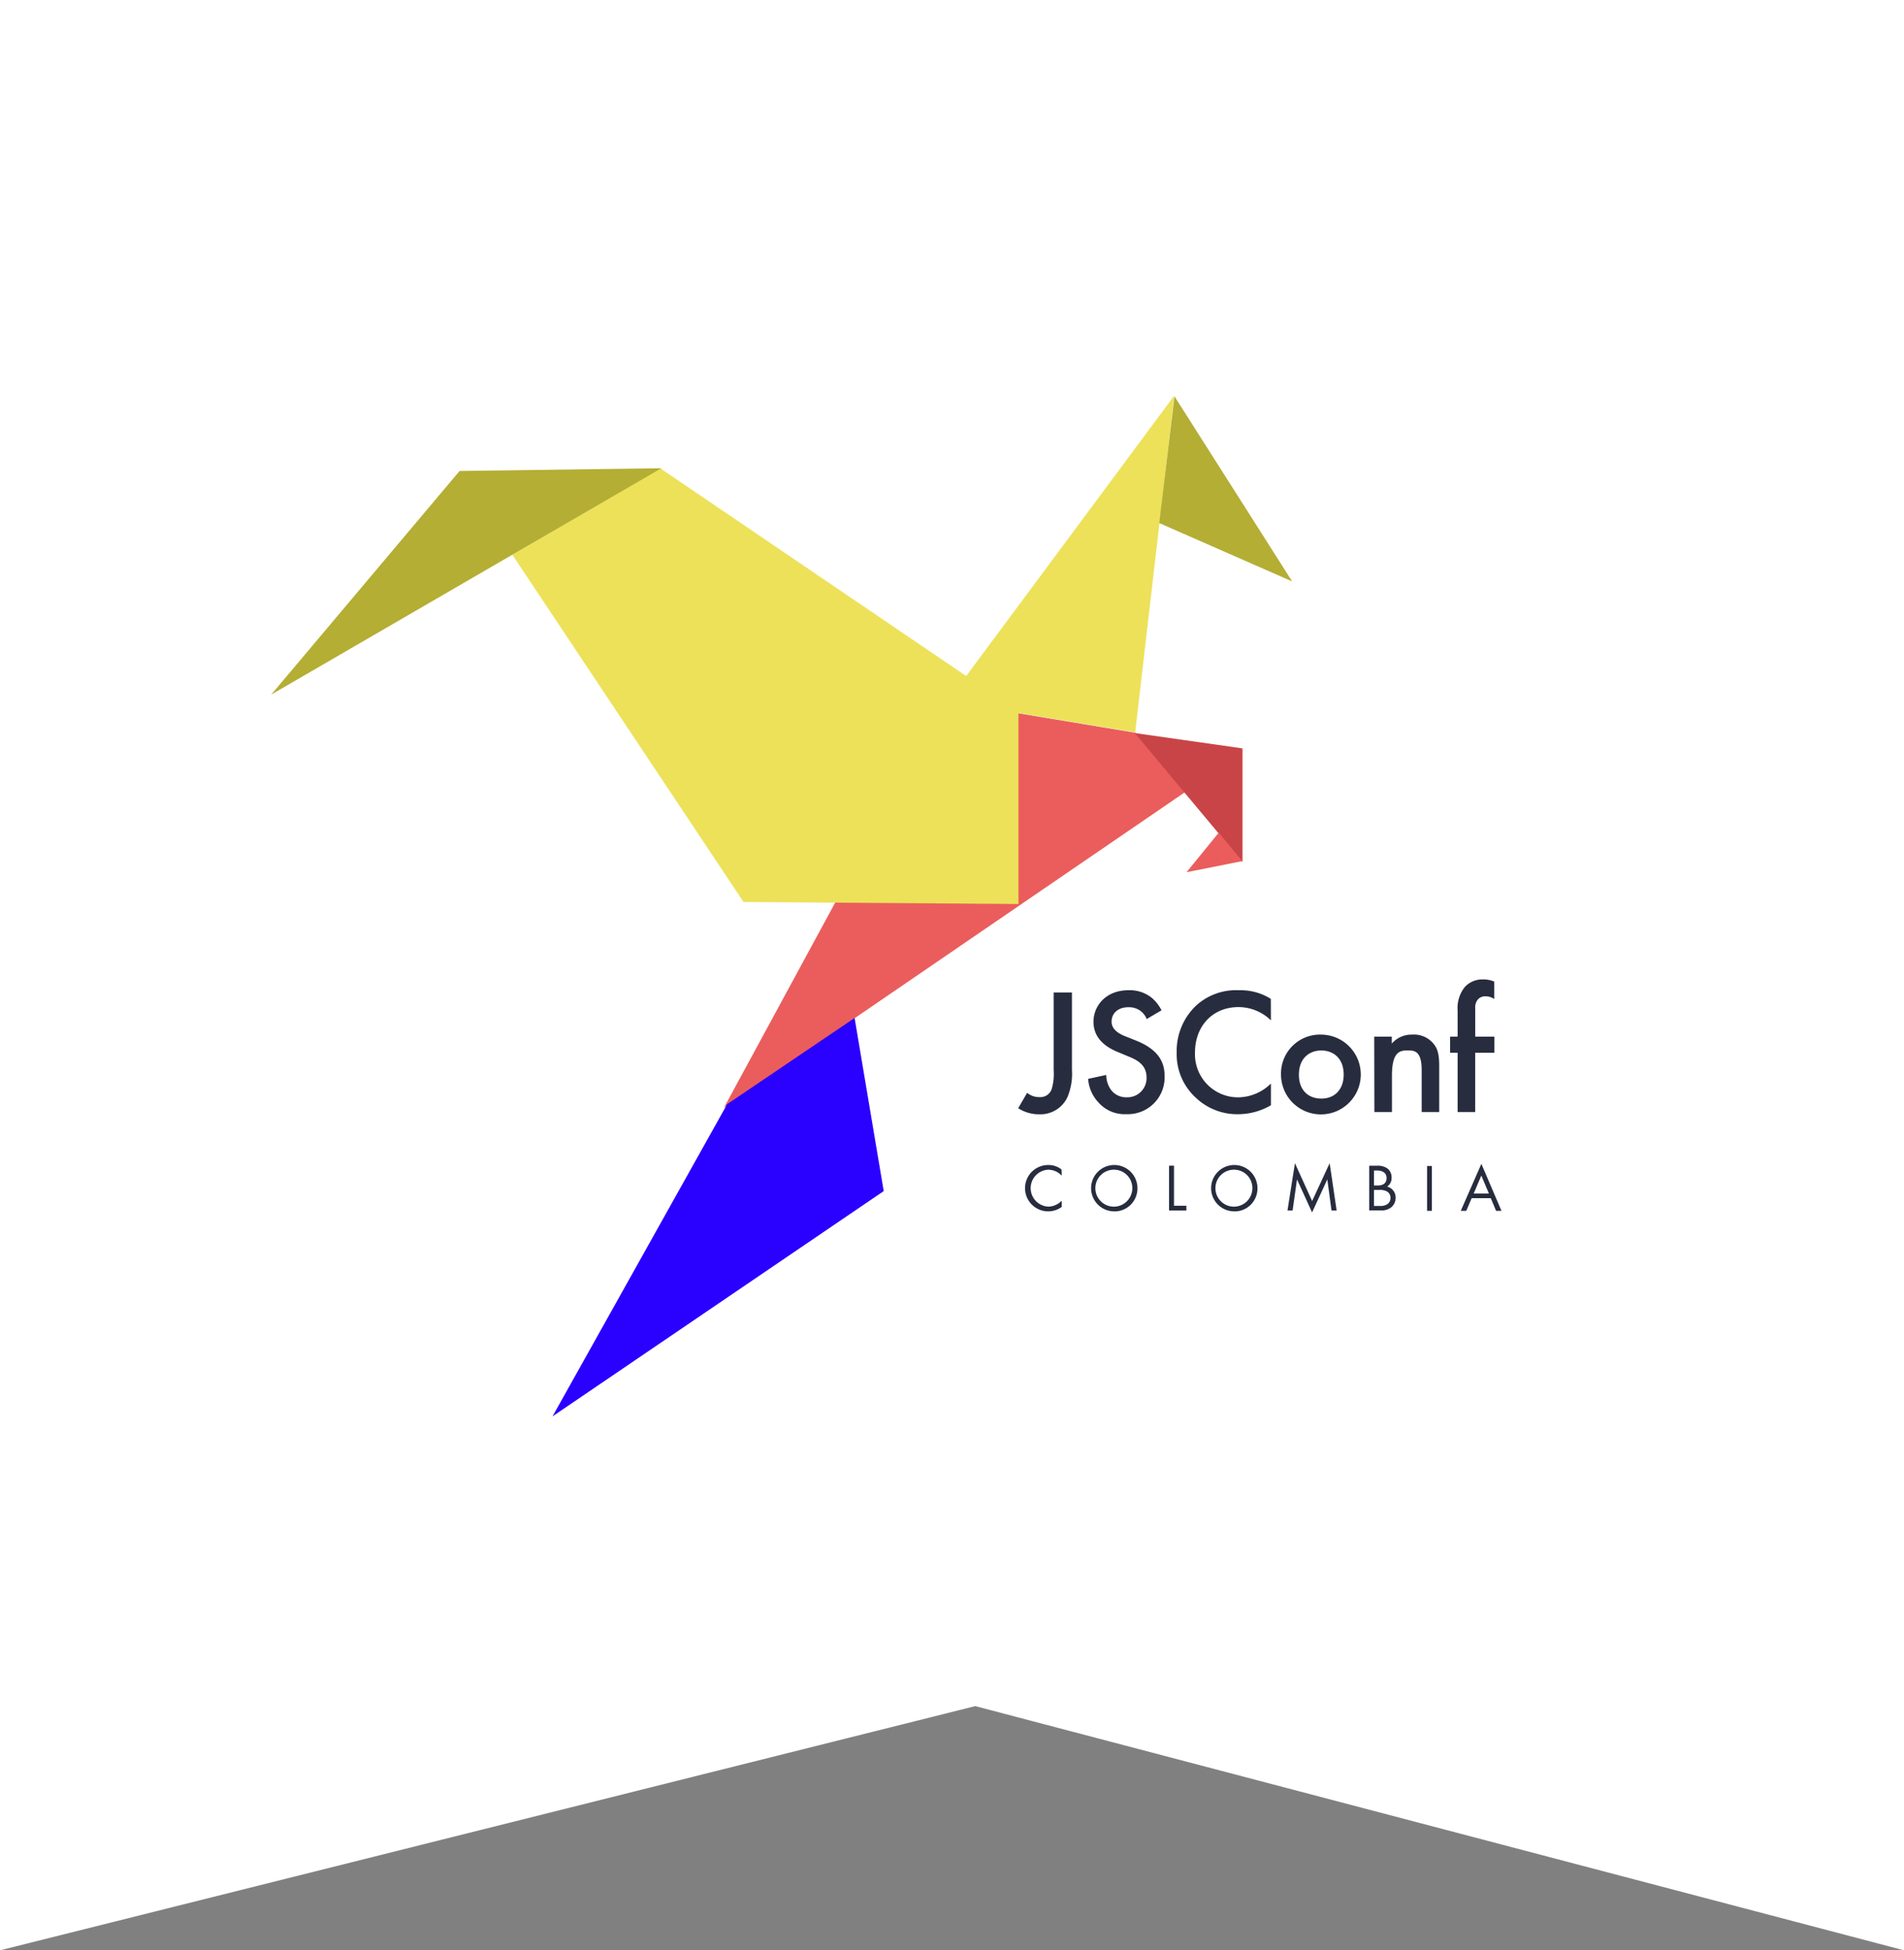 <svg xmlns="http://www.w3.org/2000/svg" viewBox="0 0 397.71 407.32"><rect x="0" y="0" width="397.71" height="407.32" fill="#808080" stroke="none"/><defs><style>.cls-1{fill:#fff;}.cls-2{fill:#ea5d5c;}.cls-3{fill:#ede15a;}.cls-4{fill:#b4ae34;}.cls-5{fill:#c94446;}.cls-6{fill:#2a00ff;}.cls-7{fill:#272c3e;}</style></defs><title>Asset 13</title><g id="Layer_2" data-name="Layer 2"><g id="Layer_1-2" data-name="Layer 1"><polygon class="cls-1" points="397.71 407.32 203.71 356.32 0 407.32 0 0 397.71 0 397.71 407.32"/><g id="JS-Conf-V2"><g id="Menu-Fixed"><g id="menu-fixed-2" data-name="menu-fixed"><g id="Logo-JsConf"><g id="JsConf-Iso"><polygon id="Cuerpo" class="cls-2" points="151.23 231.32 197.3 146.4 237.25 153.05 247.56 165.42 151.23 231.32"/><polygon id="Ala-derecha" class="cls-3" points="212.74 148.6 137.9 97.79 107.01 115.85 155.31 188.38 212.74 188.8 212.74 148.6"/><polygon id="Sombra-ala-derecha" class="cls-4" points="138.15 97.79 56.65 145.07 96 98.36 138.15 97.79"/><polygon id="Ala-izquierda" class="cls-3" points="245.28 82.63 237.12 152.96 212.79 148.93 201.75 141.28 245.28 82.63"/><polygon id="Sombra-ala-iz" class="cls-4" points="245.33 82.78 269.91 121.43 242.14 109.24 245.33 82.78"/><polygon id="Cabeza" class="cls-5" points="237.04 153.1 259.54 156.3 259.54 180.03 237.04 153.1"/><polygon id="Cola" class="cls-6" points="151.89 230.61 115.41 295.81 184.59 248.76 178.51 212.6 151.89 230.61"/><polygon id="Pico" class="cls-2" points="259.47 179.85 247.85 182.16 254.58 173.9 259.47 179.85"/></g></g></g></g></g><g id="JS-Conf-V2-2" data-name="JS-Conf-V2"><g id="Speakers"><g id="Logo-JsConf-2" data-name="Logo-JsConf"><g id="JsConf_Letras" data-name="JsConf Letras"><path id="JSConf" class="cls-7" d="M220.09,207.29v16.16a11.3,11.3,0,0,1-.41,4,2.49,2.49,0,0,1-2.51,1.68,3.86,3.86,0,0,1-2.62-.9l-1.87,3.22a8,8,0,0,0,4.42,1.27,6.22,6.22,0,0,0,5.87-3.59,12.59,12.59,0,0,0,.94-5.69V207.29ZM242.62,211a8.58,8.58,0,0,0-1.91-2.5,7.31,7.31,0,0,0-5-1.69c-4.68,0-7.3,3.22-7.3,6.59,0,3.74,3,5.46,5.09,6.32l2.4,1c1.64.67,3.59,1.72,3.59,4.26a4,4,0,0,1-4.12,4.19,3.93,3.93,0,0,1-3.25-1.49,5.4,5.4,0,0,1-1.05-3.18l-3.78.82a8,8,0,0,0,2.1,4.86,7.27,7.27,0,0,0,5.87,2.51,7.68,7.68,0,0,0,8-8c0-2.84-1.27-5.46-5.87-7.33l-2.51-1c-2.43-1-2.69-2.28-2.69-3,0-1.61,1.2-3,3.52-3a4,4,0,0,1,2.69.9,3.89,3.89,0,0,1,1.12,1.57Zm22.83-2.39a11.9,11.9,0,0,0-6.66-1.8,12.38,12.38,0,0,0-9,3.26,13.06,13.06,0,0,0-4,9.76,12.26,12.26,0,0,0,4,9.43,12.52,12.52,0,0,0,8.83,3.44,13.6,13.6,0,0,0,6.85-1.87v-4.53a9.89,9.89,0,0,1-6.74,2.88,9,9,0,0,1-9.12-9.35c0-5.5,3.66-9.5,9.09-9.5a9.72,9.72,0,0,1,6.77,2.77ZM276,216.08a8.33,8.33,0,1,1-8.42,8.31A8.13,8.13,0,0,1,276,216.08Zm0,13.36c2.88,0,4.67-2,4.67-5,0-3.6-2.35-5.05-4.67-5.05s-4.68,1.45-4.68,5.05C271.29,227.46,273.09,229.44,276,229.44Zm11.08,2.8h3.67v-7.55c0-5.09,1.68-5.31,3.32-5.31,1.39,0,2.89.11,2.89,4.11v8.75h3.66v-9.65c0-2.43-.37-3.51-1-4.37a5.26,5.26,0,0,0-4.64-2.14,5.44,5.44,0,0,0-4.26,1.87V216.5h-3.67Zm25.07-12.38V216.5h-4v-5.95a2.57,2.57,0,0,1,.6-1.87,2.08,2.08,0,0,1,1.6-.6,3.15,3.15,0,0,1,1.76.56V205a5.78,5.78,0,0,0-2.35-.45A5,5,0,0,0,306,206.1a7,7,0,0,0-1.53,4.93v5.47h-1.57v3.36h1.57v12.38h3.67V219.86Z"/><path id="COLOMBIA" class="cls-7" d="M221.72,244.23a4.43,4.43,0,0,0-2.77-.92,4.84,4.84,0,1,0,0,9.68,4.85,4.85,0,0,0,2.82-.92v-1.29a4.38,4.38,0,0,1-1.08.79,3.92,3.92,0,0,1-1.74.43,3.86,3.86,0,0,1,0-7.71,4.07,4.07,0,0,1,1.62.36,5.09,5.09,0,0,1,1.22.87Zm11,8.76a4.84,4.84,0,1,1,4.87-4.84A4.79,4.79,0,0,1,232.68,253Zm0-8.7a3.86,3.86,0,1,0,3.8,3.86A3.82,3.82,0,0,0,232.68,244.29Zm11.47-.83v9.36h3.62v-1h-2.58v-8.38Zm13.6,9.53a4.84,4.84,0,1,1,4.87-4.84A4.78,4.78,0,0,1,257.75,253Zm0-8.7a3.86,3.86,0,1,0,3.81,3.86A3.82,3.82,0,0,0,257.75,244.29ZM270,252.82l.92-6.51,3.15,6.9,3.18-6.9.88,6.51h1.07l-1.46-9.89-3.66,7.91-3.59-7.9-1.56,9.88ZM286,243.46h1.68a3.47,3.47,0,0,1,2.15.59,2.34,2.34,0,0,1,.84,1.94,2.1,2.1,0,0,1-.93,1.83,2.35,2.35,0,0,1,1.78,2.36,2.59,2.59,0,0,1-.95,2,3.42,3.42,0,0,1-2.25.62H286Zm1,1v3.13h.79c.55,0,1.84-.11,1.84-1.56s-1.52-1.57-1.81-1.57Zm0,4.06v3.34h1.2a2.6,2.6,0,0,0,1.64-.4,1.58,1.58,0,0,0,.61-1.29,1.5,1.5,0,0,0-.8-1.37,3.21,3.21,0,0,0-1.58-.28Zm11.09-5v9.36h1v-9.36Zm14.41,9.36-1.1-2.64h-4l-1.12,2.64h-1.15l4.3-9.81,4.2,9.81Zm-4.67-3.62h3.17l-1.58-3.75Z"/></g></g></g></g></g></g></svg>